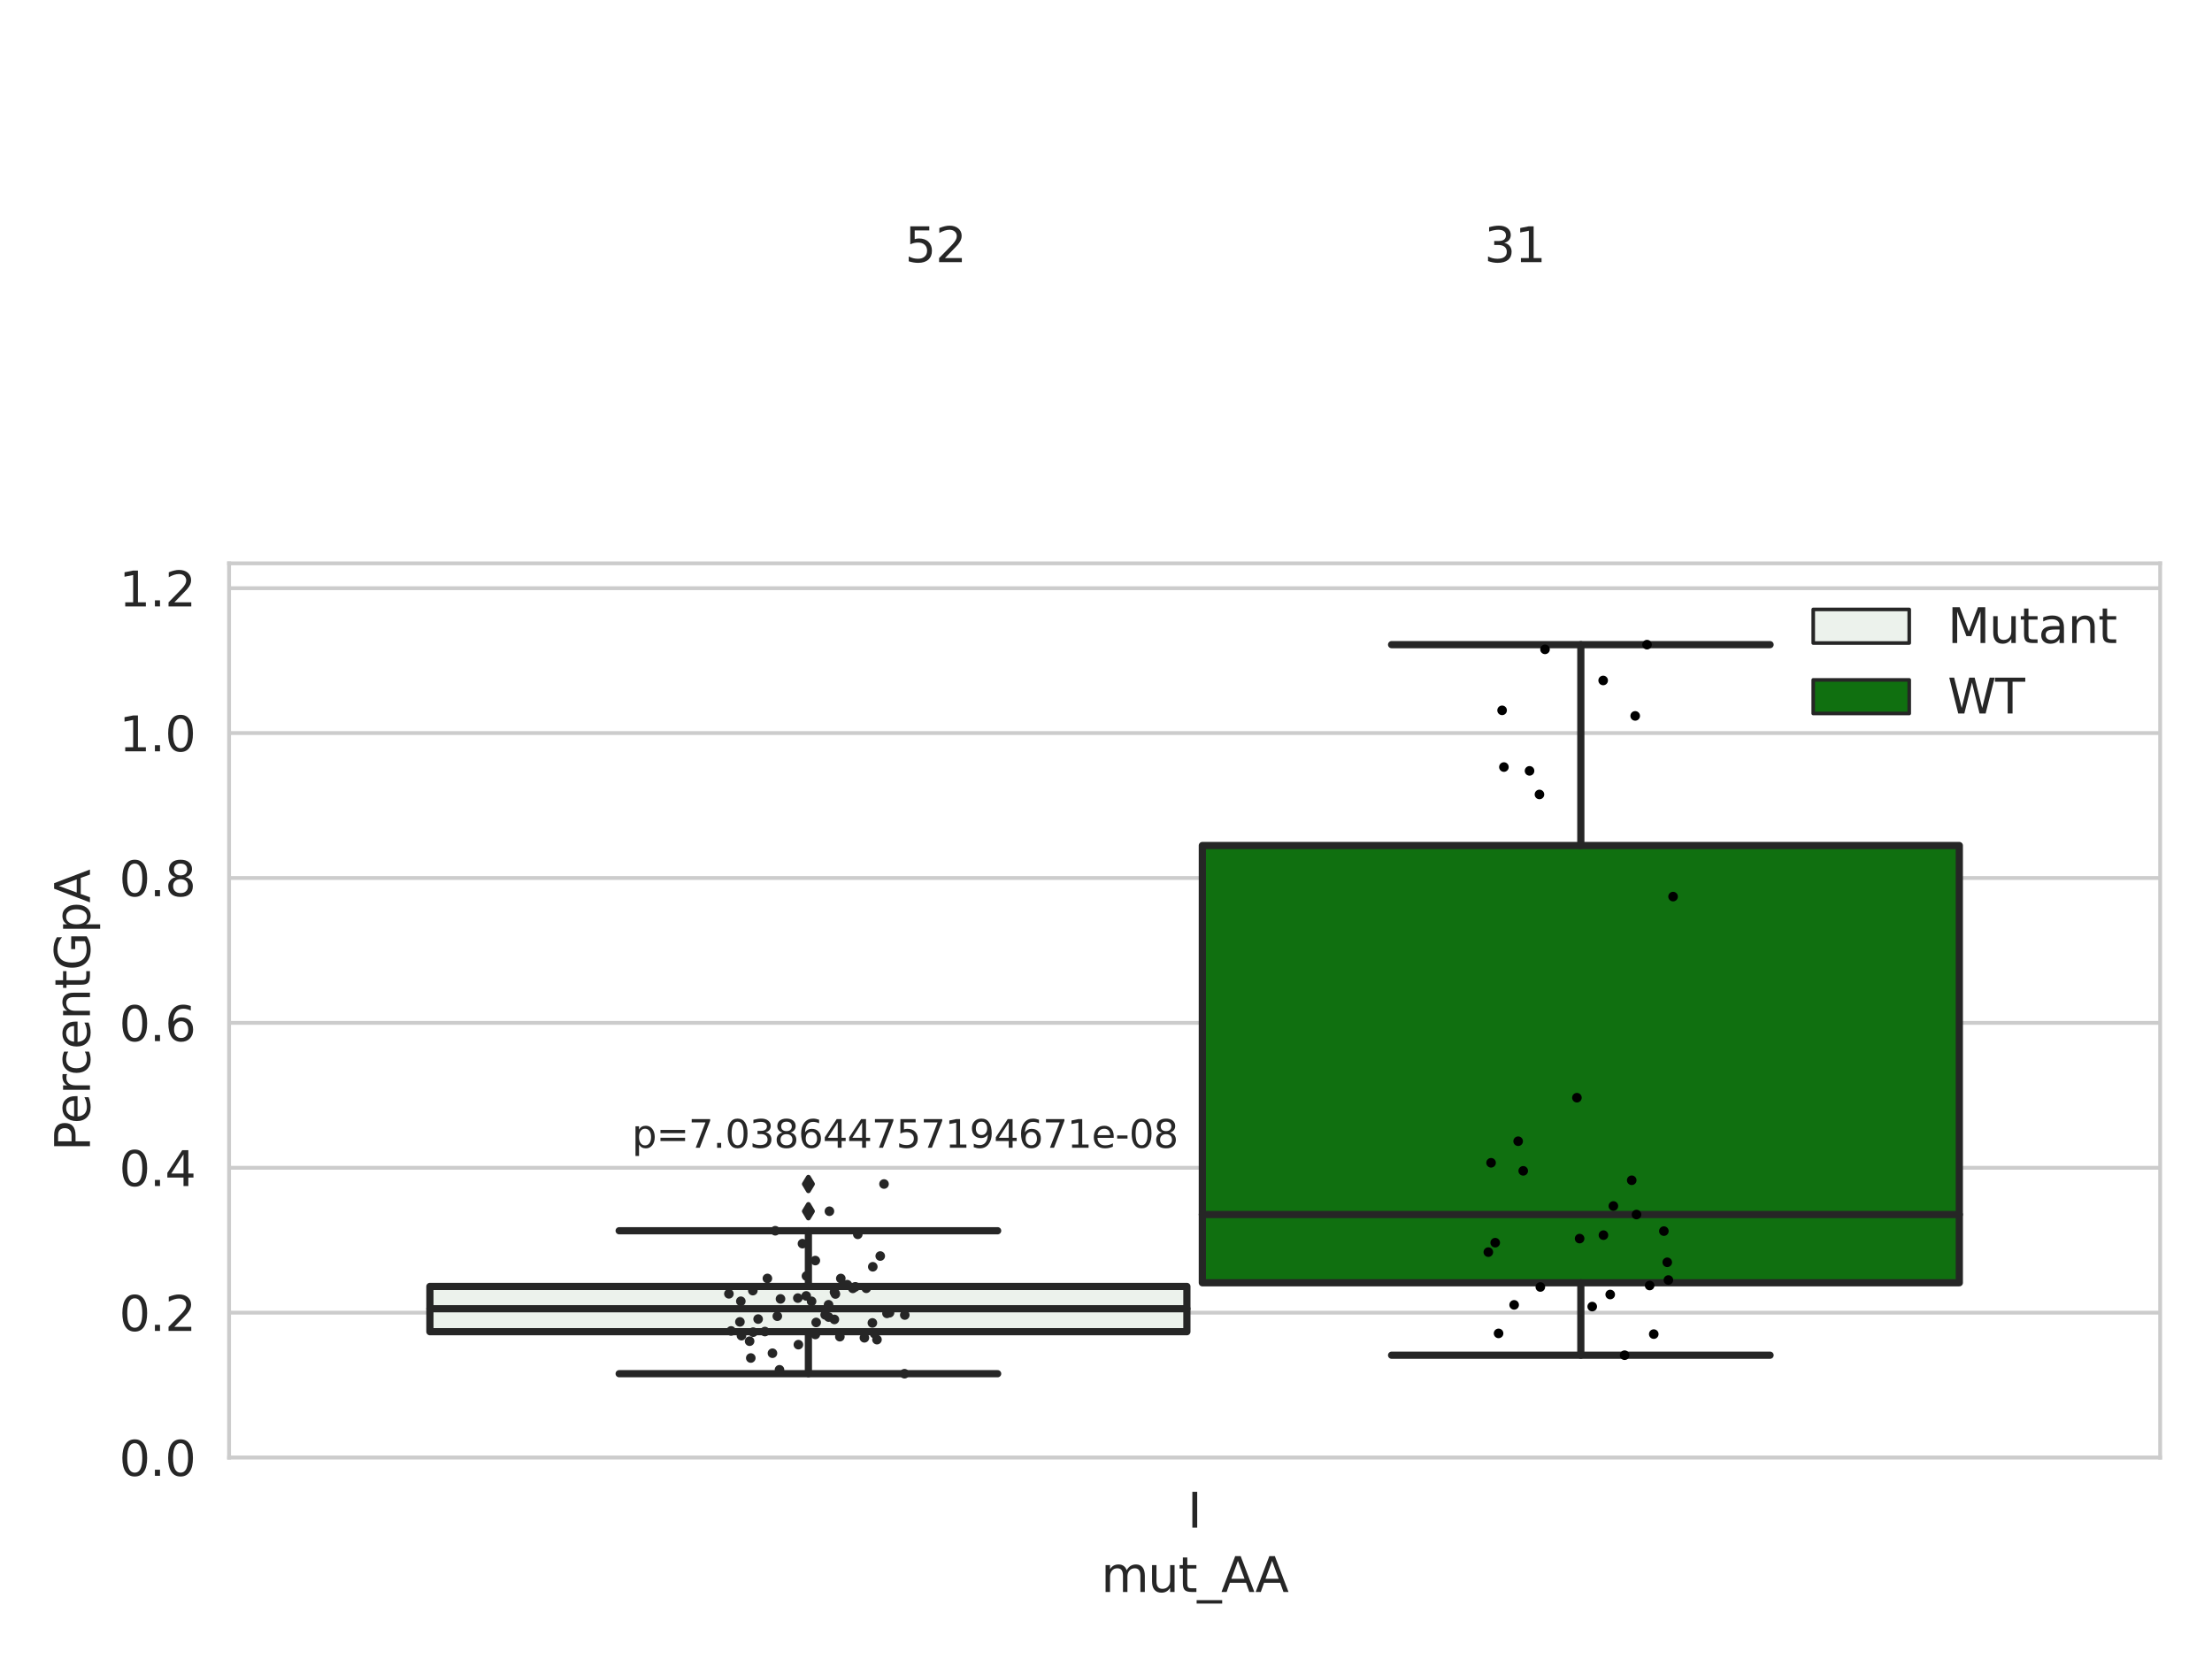 <?xml version="1.0" encoding="utf-8" standalone="no"?>
<!DOCTYPE svg PUBLIC "-//W3C//DTD SVG 1.1//EN"
  "http://www.w3.org/Graphics/SVG/1.1/DTD/svg11.dtd">
<svg xmlns:xlink="http://www.w3.org/1999/xlink" width="460.8pt" height="345.6pt" viewBox="0 0 460.8 345.6" xmlns="http://www.w3.org/2000/svg" version="1.1">
 <defs>
  <style type="text/css">*{stroke-linejoin: round; stroke-linecap: butt}</style>
 </defs>
 <g id="figure_1">
  <g id="patch_1">
   <path d="M 0 345.6 
L 460.8 345.6 
L 460.8 0 
L 0 0 
z
" style="fill: #ffffff"/>
  </g>
  <g id="axes_1">
   <g id="patch_2">
    <path d="M 47.72 303.64 
L 450 303.64 
L 450 117.356 
L 47.72 117.356 
z
" style="fill: #ffffff"/>
   </g>
   <g id="matplotlib.axis_1">
    <g id="xtick_1">
     <g id="text_1">
      <!-- I -->
      <g style="fill: #262626" transform="translate(247.385 318.238) scale(0.1 -0.1)">
       <defs>
        <path id="DejaVuSans-49" d="M 628 4666 
L 1259 4666 
L 1259 0 
L 628 0 
L 628 4666 
z
" transform="scale(0.016)"/>
       </defs>
       <use xlink:href="#DejaVuSans-49"/>
      </g>
     </g>
    </g>
    <g id="text_2">
     <!-- mut_AA -->
     <g style="fill: #262626" transform="translate(229.383 331.638) scale(0.1 -0.1)">
      <defs>
       <path id="DejaVuSans-6d" d="M 3328 2828 
Q 3544 3216 3844 3400 
Q 4144 3584 4550 3584 
Q 5097 3584 5394 3201 
Q 5691 2819 5691 2113 
L 5691 0 
L 5113 0 
L 5113 2094 
Q 5113 2597 4934 2840 
Q 4756 3084 4391 3084 
Q 3944 3084 3684 2787 
Q 3425 2491 3425 1978 
L 3425 0 
L 2847 0 
L 2847 2094 
Q 2847 2600 2669 2842 
Q 2491 3084 2119 3084 
Q 1678 3084 1418 2786 
Q 1159 2488 1159 1978 
L 1159 0 
L 581 0 
L 581 3500 
L 1159 3500 
L 1159 2956 
Q 1356 3278 1631 3431 
Q 1906 3584 2284 3584 
Q 2666 3584 2933 3390 
Q 3200 3197 3328 2828 
z
" transform="scale(0.016)"/>
       <path id="DejaVuSans-75" d="M 544 1381 
L 544 3500 
L 1119 3500 
L 1119 1403 
Q 1119 906 1312 657 
Q 1506 409 1894 409 
Q 2359 409 2629 706 
Q 2900 1003 2900 1516 
L 2900 3500 
L 3475 3500 
L 3475 0 
L 2900 0 
L 2900 538 
Q 2691 219 2414 64 
Q 2138 -91 1772 -91 
Q 1169 -91 856 284 
Q 544 659 544 1381 
z
M 1991 3584 
L 1991 3584 
z
" transform="scale(0.016)"/>
       <path id="DejaVuSans-74" d="M 1172 4494 
L 1172 3500 
L 2356 3500 
L 2356 3053 
L 1172 3053 
L 1172 1153 
Q 1172 725 1289 603 
Q 1406 481 1766 481 
L 2356 481 
L 2356 0 
L 1766 0 
Q 1100 0 847 248 
Q 594 497 594 1153 
L 594 3053 
L 172 3053 
L 172 3500 
L 594 3500 
L 594 4494 
L 1172 4494 
z
" transform="scale(0.016)"/>
       <path id="DejaVuSans-5f" d="M 3263 -1063 
L 3263 -1509 
L -63 -1509 
L -63 -1063 
L 3263 -1063 
z
" transform="scale(0.016)"/>
       <path id="DejaVuSans-41" d="M 2188 4044 
L 1331 1722 
L 3047 1722 
L 2188 4044 
z
M 1831 4666 
L 2547 4666 
L 4325 0 
L 3669 0 
L 3244 1197 
L 1141 1197 
L 716 0 
L 50 0 
L 1831 4666 
z
" transform="scale(0.016)"/>
      </defs>
      <use xlink:href="#DejaVuSans-6d"/>
      <use xlink:href="#DejaVuSans-75" x="97.412"/>
      <use xlink:href="#DejaVuSans-74" x="160.791"/>
      <use xlink:href="#DejaVuSans-5f" x="200"/>
      <use xlink:href="#DejaVuSans-41" x="250"/>
      <use xlink:href="#DejaVuSans-41" x="321.158"/>
     </g>
    </g>
   </g>
   <g id="matplotlib.axis_2">
    <g id="ytick_1">
     <g id="line2d_1">
      <path d="M 47.72 303.64 
L 450 303.64 
" clip-path="url(#pf82ff59803)" style="fill: none; stroke: #cccccc; stroke-width: 0.8; stroke-linecap: round"/>
     </g>
     <g id="text_3">
      <!-- 0.0 -->
      <g style="fill: #262626" transform="translate(24.817 307.439) scale(0.1 -0.1)">
       <defs>
        <path id="DejaVuSans-30" d="M 2034 4250 
Q 1547 4250 1301 3770 
Q 1056 3291 1056 2328 
Q 1056 1369 1301 889 
Q 1547 409 2034 409 
Q 2525 409 2770 889 
Q 3016 1369 3016 2328 
Q 3016 3291 2770 3770 
Q 2525 4250 2034 4250 
z
M 2034 4750 
Q 2819 4750 3233 4129 
Q 3647 3509 3647 2328 
Q 3647 1150 3233 529 
Q 2819 -91 2034 -91 
Q 1250 -91 836 529 
Q 422 1150 422 2328 
Q 422 3509 836 4129 
Q 1250 4750 2034 4750 
z
" transform="scale(0.016)"/>
        <path id="DejaVuSans-2e" d="M 684 794 
L 1344 794 
L 1344 0 
L 684 0 
L 684 794 
z
" transform="scale(0.016)"/>
       </defs>
       <use xlink:href="#DejaVuSans-30"/>
       <use xlink:href="#DejaVuSans-2e" x="63.623"/>
       <use xlink:href="#DejaVuSans-30" x="95.41"/>
      </g>
     </g>
    </g>
    <g id="ytick_2">
     <g id="line2d_2">
      <path d="M 47.72 273.455 
L 450 273.455 
" clip-path="url(#pf82ff59803)" style="fill: none; stroke: #cccccc; stroke-width: 0.8; stroke-linecap: round"/>
     </g>
     <g id="text_4">
      <!-- 0.2 -->
      <g style="fill: #262626" transform="translate(24.817 277.254) scale(0.1 -0.1)">
       <defs>
        <path id="DejaVuSans-32" d="M 1228 531 
L 3431 531 
L 3431 0 
L 469 0 
L 469 531 
Q 828 903 1448 1529 
Q 2069 2156 2228 2338 
Q 2531 2678 2651 2914 
Q 2772 3150 2772 3378 
Q 2772 3750 2511 3984 
Q 2250 4219 1831 4219 
Q 1534 4219 1204 4116 
Q 875 4013 500 3803 
L 500 4441 
Q 881 4594 1212 4672 
Q 1544 4750 1819 4750 
Q 2544 4750 2975 4387 
Q 3406 4025 3406 3419 
Q 3406 3131 3298 2873 
Q 3191 2616 2906 2266 
Q 2828 2175 2409 1742 
Q 1991 1309 1228 531 
z
" transform="scale(0.016)"/>
       </defs>
       <use xlink:href="#DejaVuSans-30"/>
       <use xlink:href="#DejaVuSans-2e" x="63.623"/>
       <use xlink:href="#DejaVuSans-32" x="95.41"/>
      </g>
     </g>
    </g>
    <g id="ytick_3">
     <g id="line2d_3">
      <path d="M 47.72 243.269 
L 450 243.269 
" clip-path="url(#pf82ff59803)" style="fill: none; stroke: #cccccc; stroke-width: 0.8; stroke-linecap: round"/>
     </g>
     <g id="text_5">
      <!-- 0.4 -->
      <g style="fill: #262626" transform="translate(24.817 247.069) scale(0.1 -0.1)">
       <defs>
        <path id="DejaVuSans-34" d="M 2419 4116 
L 825 1625 
L 2419 1625 
L 2419 4116 
z
M 2253 4666 
L 3047 4666 
L 3047 1625 
L 3713 1625 
L 3713 1100 
L 3047 1100 
L 3047 0 
L 2419 0 
L 2419 1100 
L 313 1100 
L 313 1709 
L 2253 4666 
z
" transform="scale(0.016)"/>
       </defs>
       <use xlink:href="#DejaVuSans-30"/>
       <use xlink:href="#DejaVuSans-2e" x="63.623"/>
       <use xlink:href="#DejaVuSans-34" x="95.41"/>
      </g>
     </g>
    </g>
    <g id="ytick_4">
     <g id="line2d_4">
      <path d="M 47.72 213.084 
L 450 213.084 
" clip-path="url(#pf82ff59803)" style="fill: none; stroke: #cccccc; stroke-width: 0.8; stroke-linecap: round"/>
     </g>
     <g id="text_6">
      <!-- 0.6 -->
      <g style="fill: #262626" transform="translate(24.817 216.883) scale(0.1 -0.1)">
       <defs>
        <path id="DejaVuSans-36" d="M 2113 2584 
Q 1688 2584 1439 2293 
Q 1191 2003 1191 1497 
Q 1191 994 1439 701 
Q 1688 409 2113 409 
Q 2538 409 2786 701 
Q 3034 994 3034 1497 
Q 3034 2003 2786 2293 
Q 2538 2584 2113 2584 
z
M 3366 4563 
L 3366 3988 
Q 3128 4100 2886 4159 
Q 2644 4219 2406 4219 
Q 1781 4219 1451 3797 
Q 1122 3375 1075 2522 
Q 1259 2794 1537 2939 
Q 1816 3084 2150 3084 
Q 2853 3084 3261 2657 
Q 3669 2231 3669 1497 
Q 3669 778 3244 343 
Q 2819 -91 2113 -91 
Q 1303 -91 875 529 
Q 447 1150 447 2328 
Q 447 3434 972 4092 
Q 1497 4750 2381 4750 
Q 2619 4750 2861 4703 
Q 3103 4656 3366 4563 
z
" transform="scale(0.016)"/>
       </defs>
       <use xlink:href="#DejaVuSans-30"/>
       <use xlink:href="#DejaVuSans-2e" x="63.623"/>
       <use xlink:href="#DejaVuSans-36" x="95.41"/>
      </g>
     </g>
    </g>
    <g id="ytick_5">
     <g id="line2d_5">
      <path d="M 47.72 182.899 
L 450 182.899 
" clip-path="url(#pf82ff59803)" style="fill: none; stroke: #cccccc; stroke-width: 0.8; stroke-linecap: round"/>
     </g>
     <g id="text_7">
      <!-- 0.8 -->
      <g style="fill: #262626" transform="translate(24.817 186.698) scale(0.1 -0.1)">
       <defs>
        <path id="DejaVuSans-38" d="M 2034 2216 
Q 1584 2216 1326 1975 
Q 1069 1734 1069 1313 
Q 1069 891 1326 650 
Q 1584 409 2034 409 
Q 2484 409 2743 651 
Q 3003 894 3003 1313 
Q 3003 1734 2745 1975 
Q 2488 2216 2034 2216 
z
M 1403 2484 
Q 997 2584 770 2862 
Q 544 3141 544 3541 
Q 544 4100 942 4425 
Q 1341 4750 2034 4750 
Q 2731 4750 3128 4425 
Q 3525 4100 3525 3541 
Q 3525 3141 3298 2862 
Q 3072 2584 2669 2484 
Q 3125 2378 3379 2068 
Q 3634 1759 3634 1313 
Q 3634 634 3220 271 
Q 2806 -91 2034 -91 
Q 1263 -91 848 271 
Q 434 634 434 1313 
Q 434 1759 690 2068 
Q 947 2378 1403 2484 
z
M 1172 3481 
Q 1172 3119 1398 2916 
Q 1625 2713 2034 2713 
Q 2441 2713 2670 2916 
Q 2900 3119 2900 3481 
Q 2900 3844 2670 4047 
Q 2441 4250 2034 4250 
Q 1625 4250 1398 4047 
Q 1172 3844 1172 3481 
z
" transform="scale(0.016)"/>
       </defs>
       <use xlink:href="#DejaVuSans-30"/>
       <use xlink:href="#DejaVuSans-2e" x="63.623"/>
       <use xlink:href="#DejaVuSans-38" x="95.41"/>
      </g>
     </g>
    </g>
    <g id="ytick_6">
     <g id="line2d_6">
      <path d="M 47.72 152.713 
L 450 152.713 
" clip-path="url(#pf82ff59803)" style="fill: none; stroke: #cccccc; stroke-width: 0.8; stroke-linecap: round"/>
     </g>
     <g id="text_8">
      <!-- 1.0 -->
      <g style="fill: #262626" transform="translate(24.817 156.513) scale(0.1 -0.1)">
       <defs>
        <path id="DejaVuSans-31" d="M 794 531 
L 1825 531 
L 1825 4091 
L 703 3866 
L 703 4441 
L 1819 4666 
L 2450 4666 
L 2450 531 
L 3481 531 
L 3481 0 
L 794 0 
L 794 531 
z
" transform="scale(0.016)"/>
       </defs>
       <use xlink:href="#DejaVuSans-31"/>
       <use xlink:href="#DejaVuSans-2e" x="63.623"/>
       <use xlink:href="#DejaVuSans-30" x="95.41"/>
      </g>
     </g>
    </g>
    <g id="ytick_7">
     <g id="line2d_7">
      <path d="M 47.72 122.528 
L 450 122.528 
" clip-path="url(#pf82ff59803)" style="fill: none; stroke: #cccccc; stroke-width: 0.8; stroke-linecap: round"/>
     </g>
     <g id="text_9">
      <!-- 1.2 -->
      <g style="fill: #262626" transform="translate(24.817 126.327) scale(0.1 -0.1)">
       <use xlink:href="#DejaVuSans-31"/>
       <use xlink:href="#DejaVuSans-2e" x="63.623"/>
       <use xlink:href="#DejaVuSans-32" x="95.41"/>
      </g>
     </g>
    </g>
    <g id="text_10">
     <!-- PercentGpA -->
     <g style="fill: #262626" transform="translate(18.737 239.775) rotate(-90) scale(0.1 -0.1)">
      <defs>
       <path id="DejaVuSans-50" d="M 1259 4147 
L 1259 2394 
L 2053 2394 
Q 2494 2394 2734 2622 
Q 2975 2850 2975 3272 
Q 2975 3691 2734 3919 
Q 2494 4147 2053 4147 
L 1259 4147 
z
M 628 4666 
L 2053 4666 
Q 2838 4666 3239 4311 
Q 3641 3956 3641 3272 
Q 3641 2581 3239 2228 
Q 2838 1875 2053 1875 
L 1259 1875 
L 1259 0 
L 628 0 
L 628 4666 
z
" transform="scale(0.016)"/>
       <path id="DejaVuSans-65" d="M 3597 1894 
L 3597 1613 
L 953 1613 
Q 991 1019 1311 708 
Q 1631 397 2203 397 
Q 2534 397 2845 478 
Q 3156 559 3463 722 
L 3463 178 
Q 3153 47 2828 -22 
Q 2503 -91 2169 -91 
Q 1331 -91 842 396 
Q 353 884 353 1716 
Q 353 2575 817 3079 
Q 1281 3584 2069 3584 
Q 2775 3584 3186 3129 
Q 3597 2675 3597 1894 
z
M 3022 2063 
Q 3016 2534 2758 2815 
Q 2500 3097 2075 3097 
Q 1594 3097 1305 2825 
Q 1016 2553 972 2059 
L 3022 2063 
z
" transform="scale(0.016)"/>
       <path id="DejaVuSans-72" d="M 2631 2963 
Q 2534 3019 2420 3045 
Q 2306 3072 2169 3072 
Q 1681 3072 1420 2755 
Q 1159 2438 1159 1844 
L 1159 0 
L 581 0 
L 581 3500 
L 1159 3500 
L 1159 2956 
Q 1341 3275 1631 3429 
Q 1922 3584 2338 3584 
Q 2397 3584 2469 3576 
Q 2541 3569 2628 3553 
L 2631 2963 
z
" transform="scale(0.016)"/>
       <path id="DejaVuSans-63" d="M 3122 3366 
L 3122 2828 
Q 2878 2963 2633 3030 
Q 2388 3097 2138 3097 
Q 1578 3097 1268 2742 
Q 959 2388 959 1747 
Q 959 1106 1268 751 
Q 1578 397 2138 397 
Q 2388 397 2633 464 
Q 2878 531 3122 666 
L 3122 134 
Q 2881 22 2623 -34 
Q 2366 -91 2075 -91 
Q 1284 -91 818 406 
Q 353 903 353 1747 
Q 353 2603 823 3093 
Q 1294 3584 2113 3584 
Q 2378 3584 2631 3529 
Q 2884 3475 3122 3366 
z
" transform="scale(0.016)"/>
       <path id="DejaVuSans-6e" d="M 3513 2113 
L 3513 0 
L 2938 0 
L 2938 2094 
Q 2938 2591 2744 2837 
Q 2550 3084 2163 3084 
Q 1697 3084 1428 2787 
Q 1159 2491 1159 1978 
L 1159 0 
L 581 0 
L 581 3500 
L 1159 3500 
L 1159 2956 
Q 1366 3272 1645 3428 
Q 1925 3584 2291 3584 
Q 2894 3584 3203 3211 
Q 3513 2838 3513 2113 
z
" transform="scale(0.016)"/>
       <path id="DejaVuSans-47" d="M 3809 666 
L 3809 1919 
L 2778 1919 
L 2778 2438 
L 4434 2438 
L 4434 434 
Q 4069 175 3628 42 
Q 3188 -91 2688 -91 
Q 1594 -91 976 548 
Q 359 1188 359 2328 
Q 359 3472 976 4111 
Q 1594 4750 2688 4750 
Q 3144 4750 3555 4637 
Q 3966 4525 4313 4306 
L 4313 3634 
Q 3963 3931 3569 4081 
Q 3175 4231 2741 4231 
Q 1884 4231 1454 3753 
Q 1025 3275 1025 2328 
Q 1025 1384 1454 906 
Q 1884 428 2741 428 
Q 3075 428 3337 486 
Q 3600 544 3809 666 
z
" transform="scale(0.016)"/>
       <path id="DejaVuSans-70" d="M 1159 525 
L 1159 -1331 
L 581 -1331 
L 581 3500 
L 1159 3500 
L 1159 2969 
Q 1341 3281 1617 3432 
Q 1894 3584 2278 3584 
Q 2916 3584 3314 3078 
Q 3713 2572 3713 1747 
Q 3713 922 3314 415 
Q 2916 -91 2278 -91 
Q 1894 -91 1617 61 
Q 1341 213 1159 525 
z
M 3116 1747 
Q 3116 2381 2855 2742 
Q 2594 3103 2138 3103 
Q 1681 3103 1420 2742 
Q 1159 2381 1159 1747 
Q 1159 1113 1420 752 
Q 1681 391 2138 391 
Q 2594 391 2855 752 
Q 3116 1113 3116 1747 
z
" transform="scale(0.016)"/>
      </defs>
      <use xlink:href="#DejaVuSans-50"/>
      <use xlink:href="#DejaVuSans-65" x="56.678"/>
      <use xlink:href="#DejaVuSans-72" x="118.201"/>
      <use xlink:href="#DejaVuSans-63" x="157.064"/>
      <use xlink:href="#DejaVuSans-65" x="212.045"/>
      <use xlink:href="#DejaVuSans-6e" x="273.568"/>
      <use xlink:href="#DejaVuSans-74" x="336.947"/>
      <use xlink:href="#DejaVuSans-47" x="376.156"/>
      <use xlink:href="#DejaVuSans-70" x="453.646"/>
      <use xlink:href="#DejaVuSans-41" x="517.123"/>
     </g>
    </g>
   </g>
   <g id="patch_3">
    <path d="M 89.557 277.417 
L 247.251 277.417 
L 247.251 267.985 
L 89.557 267.985 
L 89.557 277.417 
z
" clip-path="url(#pf82ff59803)" style="fill: #ecf2ec; stroke: #262626; stroke-width: 1.5; stroke-linejoin: miter"/>
   </g>
   <g id="patch_4">
    <path d="M 250.469 267.224 
L 408.163 267.224 
L 408.163 176.138 
L 250.469 176.138 
L 250.469 267.224 
z
" clip-path="url(#pf82ff59803)" style="fill: #107010; stroke: #262626; stroke-width: 1.5; stroke-linejoin: miter"/>
   </g>
   <g id="patch_5">
    <path d="M 248.86 303.64 
L 248.86 303.64 
L 248.86 303.64 
L 248.86 303.64 
z
" clip-path="url(#pf82ff59803)" style="fill: #ecf2ec; stroke: #262626; stroke-width: 0.75; stroke-linejoin: miter"/>
   </g>
   <g id="patch_6">
    <path d="M 248.86 303.64 
L 248.86 303.64 
L 248.86 303.64 
L 248.86 303.64 
z
" clip-path="url(#pf82ff59803)" style="fill: #107010; stroke: #262626; stroke-width: 0.75; stroke-linejoin: miter"/>
   </g>
   <g id="PathCollection_1"/>
   <g id="PathCollection_2"/>
   <g id="line2d_8">
    <path d="M 168.404 277.417 
L 168.404 286.168 
" clip-path="url(#pf82ff59803)" style="fill: none; stroke: #262626; stroke-width: 1.5; stroke-linecap: round"/>
   </g>
   <g id="line2d_9">
    <path d="M 168.404 267.985 
L 168.404 256.388 
" clip-path="url(#pf82ff59803)" style="fill: none; stroke: #262626; stroke-width: 1.5; stroke-linecap: round"/>
   </g>
   <g id="line2d_10">
    <path d="M 128.981 286.168 
L 207.827 286.168 
" clip-path="url(#pf82ff59803)" style="fill: none; stroke: #262626; stroke-width: 1.5; stroke-linecap: round"/>
   </g>
   <g id="line2d_11">
    <path d="M 128.981 256.388 
L 207.827 256.388 
" clip-path="url(#pf82ff59803)" style="fill: none; stroke: #262626; stroke-width: 1.5; stroke-linecap: round"/>
   </g>
   <g id="line2d_12">
    <defs>
     <path id="maf2010bdfd" d="M -0 1.414 
L 0.849 0 
L 0 -1.414 
L -0.849 -0 
z
" style="stroke: #262626; stroke-linejoin: miter"/>
    </defs>
    <g clip-path="url(#pf82ff59803)">
     <use xlink:href="#maf2010bdfd" x="168.404" y="246.65" style="fill: #262626; stroke: #262626; stroke-linejoin: miter"/>
     <use xlink:href="#maf2010bdfd" x="168.404" y="252.322" style="fill: #262626; stroke: #262626; stroke-linejoin: miter"/>
    </g>
   </g>
   <g id="line2d_13">
    <path d="M 329.316 267.224 
L 329.316 282.315 
" clip-path="url(#pf82ff59803)" style="fill: none; stroke: #262626; stroke-width: 1.5; stroke-linecap: round"/>
   </g>
   <g id="line2d_14">
    <path d="M 329.316 176.138 
L 329.316 134.291 
" clip-path="url(#pf82ff59803)" style="fill: none; stroke: #262626; stroke-width: 1.5; stroke-linecap: round"/>
   </g>
   <g id="line2d_15">
    <path d="M 289.893 282.315 
L 368.739 282.315 
" clip-path="url(#pf82ff59803)" style="fill: none; stroke: #262626; stroke-width: 1.5; stroke-linecap: round"/>
   </g>
   <g id="line2d_16">
    <path d="M 289.893 134.291 
L 368.739 134.291 
" clip-path="url(#pf82ff59803)" style="fill: none; stroke: #262626; stroke-width: 1.5; stroke-linecap: round"/>
   </g>
   <g id="line2d_17"/>
   <g id="line2d_18">
    <path d="M 89.557 272.633 
L 247.251 272.633 
" clip-path="url(#pf82ff59803)" style="fill: none; stroke: #262626; stroke-width: 1.5; stroke-linecap: round"/>
   </g>
   <g id="line2d_19">
    <path d="M 250.469 253.011 
L 408.163 253.011 
" clip-path="url(#pf82ff59803)" style="fill: none; stroke: #262626; stroke-width: 1.5; stroke-linecap: round"/>
   </g>
   <g id="patch_7">
    <path d="M 47.72 303.64 
L 47.72 117.356 
" style="fill: none; stroke: #cccccc; stroke-width: 0.8; stroke-linejoin: miter; stroke-linecap: square"/>
   </g>
   <g id="patch_8">
    <path d="M 450 303.64 
L 450 117.356 
" style="fill: none; stroke: #cccccc; stroke-width: 0.8; stroke-linejoin: miter; stroke-linecap: square"/>
   </g>
   <g id="patch_9">
    <path d="M 47.72 303.64 
L 450 303.64 
" style="fill: none; stroke: #cccccc; stroke-width: 0.8; stroke-linejoin: miter; stroke-linecap: square"/>
   </g>
   <g id="patch_10">
    <path d="M 47.72 117.356 
L 450 117.356 
" style="fill: none; stroke: #cccccc; stroke-width: 0.8; stroke-linejoin: miter; stroke-linecap: square"/>
   </g>
   <g id="PathCollection_3">
    <defs>
     <path id="C0_0_a961b5c4e9" d="M 0 1 
C 0.265 1 0.52 0.895 0.707 0.707 
C 0.895 0.52 1 0.265 1 -0 
C 1 -0.265 0.895 -0.52 0.707 -0.707 
C 0.52 -0.895 0.265 -1 0 -1 
C -0.265 -1 -0.52 -0.895 -0.707 -0.707 
C -0.895 -0.52 -1 -0.265 -1 0 
C -1 0.265 -0.895 0.52 -0.707 0.707 
C -0.52 0.895 -0.265 1 0 1 
z
"/>
    </defs>
    <g clip-path="url(#pf82ff59803)">
     <use xlink:href="#C0_0_a961b5c4e9" x="180.072" y="278.688" style="fill: #262626"/>
    </g>
    <g clip-path="url(#pf82ff59803)">
     <use xlink:href="#C0_0_a961b5c4e9" x="152.304" y="277.259" style="fill: #262626"/>
    </g>
    <g clip-path="url(#pf82ff59803)">
     <use xlink:href="#C0_0_a961b5c4e9" x="173.838" y="269.172" style="fill: #262626"/>
    </g>
    <g clip-path="url(#pf82ff59803)">
     <use xlink:href="#C0_0_a961b5c4e9" x="181.819" y="263.892" style="fill: #262626"/>
    </g>
    <g clip-path="url(#pf82ff59803)">
     <use xlink:href="#C0_0_a961b5c4e9" x="182.691" y="279.069" style="fill: #262626"/>
    </g>
    <g clip-path="url(#pf82ff59803)">
     <use xlink:href="#C0_0_a961b5c4e9" x="160.917" y="281.901" style="fill: #262626"/>
    </g>
    <g clip-path="url(#pf82ff59803)">
     <use xlink:href="#C0_0_a961b5c4e9" x="178.179" y="268.072" style="fill: #262626"/>
    </g>
    <g clip-path="url(#pf82ff59803)">
     <use xlink:href="#C0_0_a961b5c4e9" x="170.023" y="275.487" style="fill: #262626"/>
    </g>
    <g clip-path="url(#pf82ff59803)">
     <use xlink:href="#C0_0_a961b5c4e9" x="183.37" y="261.654" style="fill: #262626"/>
    </g>
    <g clip-path="url(#pf82ff59803)">
     <use xlink:href="#C0_0_a961b5c4e9" x="172.604" y="271.803" style="fill: #262626"/>
    </g>
    <g clip-path="url(#pf82ff59803)">
     <use xlink:href="#C0_0_a961b5c4e9" x="169.856" y="277.993" style="fill: #262626"/>
    </g>
    <g clip-path="url(#pf82ff59803)">
     <use xlink:href="#C0_0_a961b5c4e9" x="172.622" y="274.369" style="fill: #262626"/>
    </g>
    <g clip-path="url(#pf82ff59803)">
     <use xlink:href="#C0_0_a961b5c4e9" x="159.863" y="266.323" style="fill: #262626"/>
    </g>
    <g clip-path="url(#pf82ff59803)">
     <use xlink:href="#C0_0_a961b5c4e9" x="169.067" y="271.084" style="fill: #262626"/>
    </g>
    <g clip-path="url(#pf82ff59803)">
     <use xlink:href="#C0_0_a961b5c4e9" x="168" y="265.823" style="fill: #262626"/>
    </g>
    <g clip-path="url(#pf82ff59803)">
     <use xlink:href="#C0_0_a961b5c4e9" x="181.734" y="275.587" style="fill: #262626"/>
    </g>
    <g clip-path="url(#pf82ff59803)">
     <use xlink:href="#C0_0_a961b5c4e9" x="184.773" y="273.599" style="fill: #262626"/>
    </g>
    <g clip-path="url(#pf82ff59803)">
     <use xlink:href="#C0_0_a961b5c4e9" x="161.929" y="274.188" style="fill: #262626"/>
    </g>
    <g clip-path="url(#pf82ff59803)">
     <use xlink:href="#C0_0_a961b5c4e9" x="154.463" y="278.244" style="fill: #262626"/>
    </g>
    <g clip-path="url(#pf82ff59803)">
     <use xlink:href="#C0_0_a961b5c4e9" x="161.502" y="256.388" style="fill: #262626"/>
    </g>
    <g clip-path="url(#pf82ff59803)">
     <use xlink:href="#C0_0_a961b5c4e9" x="169.847" y="262.6" style="fill: #262626"/>
    </g>
    <g clip-path="url(#pf82ff59803)">
     <use xlink:href="#C0_0_a961b5c4e9" x="185.307" y="273.464" style="fill: #262626"/>
    </g>
    <g clip-path="url(#pf82ff59803)">
     <use xlink:href="#C0_0_a961b5c4e9" x="166.321" y="280.118" style="fill: #262626"/>
    </g>
    <g clip-path="url(#pf82ff59803)">
     <use xlink:href="#C0_0_a961b5c4e9" x="167.172" y="259.075" style="fill: #262626"/>
    </g>
    <g clip-path="url(#pf82ff59803)">
     <use xlink:href="#C0_0_a961b5c4e9" x="178.694" y="257.132" style="fill: #262626"/>
    </g>
    <g clip-path="url(#pf82ff59803)">
     <use xlink:href="#C0_0_a961b5c4e9" x="156.403" y="282.899" style="fill: #262626"/>
    </g>
    <g clip-path="url(#pf82ff59803)">
     <use xlink:href="#C0_0_a961b5c4e9" x="176.502" y="267.625" style="fill: #262626"/>
    </g>
    <g clip-path="url(#pf82ff59803)">
     <use xlink:href="#C0_0_a961b5c4e9" x="154.328" y="271.075" style="fill: #262626"/>
    </g>
    <g clip-path="url(#pf82ff59803)">
     <use xlink:href="#C0_0_a961b5c4e9" x="174.958" y="278.457" style="fill: #262626"/>
    </g>
    <g clip-path="url(#pf82ff59803)">
     <use xlink:href="#C0_0_a961b5c4e9" x="157.932" y="274.784" style="fill: #262626"/>
    </g>
    <g clip-path="url(#pf82ff59803)">
     <use xlink:href="#C0_0_a961b5c4e9" x="188.425" y="286.168" style="fill: #262626"/>
    </g>
    <g clip-path="url(#pf82ff59803)">
     <use xlink:href="#C0_0_a961b5c4e9" x="156.894" y="277.511" style="fill: #262626"/>
    </g>
    <g clip-path="url(#pf82ff59803)">
     <use xlink:href="#C0_0_a961b5c4e9" x="151.845" y="269.523" style="fill: #262626"/>
    </g>
    <g clip-path="url(#pf82ff59803)">
     <use xlink:href="#C0_0_a961b5c4e9" x="177.657" y="268.391" style="fill: #262626"/>
    </g>
    <g clip-path="url(#pf82ff59803)">
     <use xlink:href="#C0_0_a961b5c4e9" x="162.383" y="285.353" style="fill: #262626"/>
    </g>
    <g clip-path="url(#pf82ff59803)">
     <use xlink:href="#C0_0_a961b5c4e9" x="166.202" y="270.416" style="fill: #262626"/>
    </g>
    <g clip-path="url(#pf82ff59803)">
     <use xlink:href="#C0_0_a961b5c4e9" x="156.157" y="279.393" style="fill: #262626"/>
    </g>
    <g clip-path="url(#pf82ff59803)">
     <use xlink:href="#C0_0_a961b5c4e9" x="156.831" y="268.859" style="fill: #262626"/>
    </g>
    <g clip-path="url(#pf82ff59803)">
     <use xlink:href="#C0_0_a961b5c4e9" x="159.347" y="277.386" style="fill: #262626"/>
    </g>
    <g clip-path="url(#pf82ff59803)">
     <use xlink:href="#C0_0_a961b5c4e9" x="173.819" y="274.861" style="fill: #262626"/>
    </g>
    <g clip-path="url(#pf82ff59803)">
     <use xlink:href="#C0_0_a961b5c4e9" x="184.157" y="246.65" style="fill: #262626"/>
    </g>
    <g clip-path="url(#pf82ff59803)">
     <use xlink:href="#C0_0_a961b5c4e9" x="162.594" y="270.585" style="fill: #262626"/>
    </g>
    <g clip-path="url(#pf82ff59803)">
     <use xlink:href="#C0_0_a961b5c4e9" x="180.461" y="268.373" style="fill: #262626"/>
    </g>
    <g clip-path="url(#pf82ff59803)">
     <use xlink:href="#C0_0_a961b5c4e9" x="175.693" y="267.724" style="fill: #262626"/>
    </g>
    <g clip-path="url(#pf82ff59803)">
     <use xlink:href="#C0_0_a961b5c4e9" x="167.948" y="269.963" style="fill: #262626"/>
    </g>
    <g clip-path="url(#pf82ff59803)">
     <use xlink:href="#C0_0_a961b5c4e9" x="172.785" y="252.322" style="fill: #262626"/>
    </g>
    <g clip-path="url(#pf82ff59803)">
     <use xlink:href="#C0_0_a961b5c4e9" x="171.897" y="273.903" style="fill: #262626"/>
    </g>
    <g clip-path="url(#pf82ff59803)">
     <use xlink:href="#C0_0_a961b5c4e9" x="175.155" y="266.329" style="fill: #262626"/>
    </g>
    <g clip-path="url(#pf82ff59803)">
     <use xlink:href="#C0_0_a961b5c4e9" x="154.139" y="275.373" style="fill: #262626"/>
    </g>
    <g clip-path="url(#pf82ff59803)">
     <use xlink:href="#C0_0_a961b5c4e9" x="182.201" y="277.833" style="fill: #262626"/>
    </g>
    <g clip-path="url(#pf82ff59803)">
     <use xlink:href="#C0_0_a961b5c4e9" x="188.485" y="273.942" style="fill: #262626"/>
    </g>
    <g clip-path="url(#pf82ff59803)">
     <use xlink:href="#C0_0_a961b5c4e9" x="174.03" y="269.564" style="fill: #262626"/>
    </g>
   </g>
   <g id="PathCollection_4">
    <defs>
     <path id="C1_0_08a59be380" d="M 0 1 
C 0.265 1 0.52 0.895 0.707 0.707 
C 0.895 0.52 1 0.265 1 -0 
C 1 -0.265 0.895 -0.52 0.707 -0.707 
C 0.52 -0.895 0.265 -1 0 -1 
C -0.265 -1 -0.52 -0.895 -0.707 -0.707 
C -0.895 -0.52 -1 -0.265 -1 0 
C -1 0.265 -0.895 0.52 -0.707 0.707 
C -0.52 0.895 -0.265 1 0 1 
z
"/>
    </defs>
    <g clip-path="url(#pf82ff59803)">
     <use xlink:href="#C1_0_08a59be380" x="343.106" y="134.291"/>
    </g>
    <g clip-path="url(#pf82ff59803)">
     <use xlink:href="#C1_0_08a59be380" x="348.531" y="186.777"/>
    </g>
    <g clip-path="url(#pf82ff59803)">
     <use xlink:href="#C1_0_08a59be380" x="316.26" y="237.737"/>
    </g>
    <g clip-path="url(#pf82ff59803)">
     <use xlink:href="#C1_0_08a59be380" x="315.425" y="271.827"/>
    </g>
    <g clip-path="url(#pf82ff59803)">
     <use xlink:href="#C1_0_08a59be380" x="328.501" y="228.67"/>
    </g>
    <g clip-path="url(#pf82ff59803)">
     <use xlink:href="#C1_0_08a59be380" x="312.181" y="277.771"/>
    </g>
    <g clip-path="url(#pf82ff59803)">
     <use xlink:href="#C1_0_08a59be380" x="317.315" y="243.907"/>
    </g>
    <g clip-path="url(#pf82ff59803)">
     <use xlink:href="#C1_0_08a59be380" x="338.437" y="282.315"/>
    </g>
    <g clip-path="url(#pf82ff59803)">
     <use xlink:href="#C1_0_08a59be380" x="310.047" y="260.841"/>
    </g>
    <g clip-path="url(#pf82ff59803)">
     <use xlink:href="#C1_0_08a59be380" x="344.508" y="277.919"/>
    </g>
    <g clip-path="url(#pf82ff59803)">
     <use xlink:href="#C1_0_08a59be380" x="320.881" y="268.102"/>
    </g>
    <g clip-path="url(#pf82ff59803)">
     <use xlink:href="#C1_0_08a59be380" x="311.482" y="258.874"/>
    </g>
    <g clip-path="url(#pf82ff59803)">
     <use xlink:href="#C1_0_08a59be380" x="339.917" y="245.872"/>
    </g>
    <g clip-path="url(#pf82ff59803)">
     <use xlink:href="#C1_0_08a59be380" x="331.688" y="272.187"/>
    </g>
    <g clip-path="url(#pf82ff59803)">
     <use xlink:href="#C1_0_08a59be380" x="313.293" y="159.791"/>
    </g>
    <g clip-path="url(#pf82ff59803)">
     <use xlink:href="#C1_0_08a59be380" x="321.856" y="135.273"/>
    </g>
    <g clip-path="url(#pf82ff59803)">
     <use xlink:href="#C1_0_08a59be380" x="312.915" y="147.979"/>
    </g>
    <g clip-path="url(#pf82ff59803)">
     <use xlink:href="#C1_0_08a59be380" x="318.631" y="160.585"/>
    </g>
    <g clip-path="url(#pf82ff59803)">
     <use xlink:href="#C1_0_08a59be380" x="320.697" y="165.499"/>
    </g>
    <g clip-path="url(#pf82ff59803)">
     <use xlink:href="#C1_0_08a59be380" x="346.615" y="256.462"/>
    </g>
    <g clip-path="url(#pf82ff59803)">
     <use xlink:href="#C1_0_08a59be380" x="347.557" y="266.653"/>
    </g>
    <g clip-path="url(#pf82ff59803)">
     <use xlink:href="#C1_0_08a59be380" x="333.969" y="141.752"/>
    </g>
    <g clip-path="url(#pf82ff59803)">
     <use xlink:href="#C1_0_08a59be380" x="340.912" y="253.011"/>
    </g>
    <g clip-path="url(#pf82ff59803)">
     <use xlink:href="#C1_0_08a59be380" x="347.319" y="262.959"/>
    </g>
    <g clip-path="url(#pf82ff59803)">
     <use xlink:href="#C1_0_08a59be380" x="340.64" y="149.135"/>
    </g>
    <g clip-path="url(#pf82ff59803)">
     <use xlink:href="#C1_0_08a59be380" x="329.062" y="258.021"/>
    </g>
    <g clip-path="url(#pf82ff59803)">
     <use xlink:href="#C1_0_08a59be380" x="343.65" y="267.794"/>
    </g>
    <g clip-path="url(#pf82ff59803)">
     <use xlink:href="#C1_0_08a59be380" x="335.437" y="269.669"/>
    </g>
    <g clip-path="url(#pf82ff59803)">
     <use xlink:href="#C1_0_08a59be380" x="336.097" y="251.23"/>
    </g>
    <g clip-path="url(#pf82ff59803)">
     <use xlink:href="#C1_0_08a59be380" x="310.618" y="242.23"/>
    </g>
    <g clip-path="url(#pf82ff59803)">
     <use xlink:href="#C1_0_08a59be380" x="334.028" y="257.303"/>
    </g>
   </g>
   <g id="text_11">
    <!-- 52 -->
    <g style="fill: #262626" transform="translate(188.518 54.611) scale(0.1 -0.1)">
     <defs>
      <path id="DejaVuSans-35" d="M 691 4666 
L 3169 4666 
L 3169 4134 
L 1269 4134 
L 1269 2991 
Q 1406 3038 1543 3061 
Q 1681 3084 1819 3084 
Q 2600 3084 3056 2656 
Q 3513 2228 3513 1497 
Q 3513 744 3044 326 
Q 2575 -91 1722 -91 
Q 1428 -91 1123 -41 
Q 819 9 494 109 
L 494 744 
Q 775 591 1075 516 
Q 1375 441 1709 441 
Q 2250 441 2565 725 
Q 2881 1009 2881 1497 
Q 2881 1984 2565 2268 
Q 2250 2553 1709 2553 
Q 1456 2553 1204 2497 
Q 953 2441 691 2322 
L 691 4666 
z
" transform="scale(0.016)"/>
     </defs>
     <use xlink:href="#DejaVuSans-35"/>
     <use xlink:href="#DejaVuSans-32" x="63.623"/>
    </g>
   </g>
   <g id="text_12">
    <!-- p=7.038644757194671e-08 -->
    <g style="fill: #262626" transform="translate(131.641 239.104) scale(0.08 -0.08)">
     <defs>
      <path id="DejaVuSans-3d" d="M 678 2906 
L 4684 2906 
L 4684 2381 
L 678 2381 
L 678 2906 
z
M 678 1631 
L 4684 1631 
L 4684 1100 
L 678 1100 
L 678 1631 
z
" transform="scale(0.016)"/>
      <path id="DejaVuSans-37" d="M 525 4666 
L 3525 4666 
L 3525 4397 
L 1831 0 
L 1172 0 
L 2766 4134 
L 525 4134 
L 525 4666 
z
" transform="scale(0.016)"/>
      <path id="DejaVuSans-33" d="M 2597 2516 
Q 3050 2419 3304 2112 
Q 3559 1806 3559 1356 
Q 3559 666 3084 287 
Q 2609 -91 1734 -91 
Q 1441 -91 1130 -33 
Q 819 25 488 141 
L 488 750 
Q 750 597 1062 519 
Q 1375 441 1716 441 
Q 2309 441 2620 675 
Q 2931 909 2931 1356 
Q 2931 1769 2642 2001 
Q 2353 2234 1838 2234 
L 1294 2234 
L 1294 2753 
L 1863 2753 
Q 2328 2753 2575 2939 
Q 2822 3125 2822 3475 
Q 2822 3834 2567 4026 
Q 2313 4219 1838 4219 
Q 1578 4219 1281 4162 
Q 984 4106 628 3988 
L 628 4550 
Q 988 4650 1302 4700 
Q 1616 4750 1894 4750 
Q 2613 4750 3031 4423 
Q 3450 4097 3450 3541 
Q 3450 3153 3228 2886 
Q 3006 2619 2597 2516 
z
" transform="scale(0.016)"/>
      <path id="DejaVuSans-39" d="M 703 97 
L 703 672 
Q 941 559 1184 500 
Q 1428 441 1663 441 
Q 2288 441 2617 861 
Q 2947 1281 2994 2138 
Q 2813 1869 2534 1725 
Q 2256 1581 1919 1581 
Q 1219 1581 811 2004 
Q 403 2428 403 3163 
Q 403 3881 828 4315 
Q 1253 4750 1959 4750 
Q 2769 4750 3195 4129 
Q 3622 3509 3622 2328 
Q 3622 1225 3098 567 
Q 2575 -91 1691 -91 
Q 1453 -91 1209 -44 
Q 966 3 703 97 
z
M 1959 2075 
Q 2384 2075 2632 2365 
Q 2881 2656 2881 3163 
Q 2881 3666 2632 3958 
Q 2384 4250 1959 4250 
Q 1534 4250 1286 3958 
Q 1038 3666 1038 3163 
Q 1038 2656 1286 2365 
Q 1534 2075 1959 2075 
z
" transform="scale(0.016)"/>
      <path id="DejaVuSans-2d" d="M 313 2009 
L 1997 2009 
L 1997 1497 
L 313 1497 
L 313 2009 
z
" transform="scale(0.016)"/>
     </defs>
     <use xlink:href="#DejaVuSans-70"/>
     <use xlink:href="#DejaVuSans-3d" x="63.477"/>
     <use xlink:href="#DejaVuSans-37" x="147.266"/>
     <use xlink:href="#DejaVuSans-2e" x="210.889"/>
     <use xlink:href="#DejaVuSans-30" x="242.676"/>
     <use xlink:href="#DejaVuSans-33" x="306.299"/>
     <use xlink:href="#DejaVuSans-38" x="369.922"/>
     <use xlink:href="#DejaVuSans-36" x="433.545"/>
     <use xlink:href="#DejaVuSans-34" x="497.168"/>
     <use xlink:href="#DejaVuSans-34" x="560.791"/>
     <use xlink:href="#DejaVuSans-37" x="624.414"/>
     <use xlink:href="#DejaVuSans-35" x="688.037"/>
     <use xlink:href="#DejaVuSans-37" x="751.66"/>
     <use xlink:href="#DejaVuSans-31" x="815.283"/>
     <use xlink:href="#DejaVuSans-39" x="878.906"/>
     <use xlink:href="#DejaVuSans-34" x="942.529"/>
     <use xlink:href="#DejaVuSans-36" x="1006.152"/>
     <use xlink:href="#DejaVuSans-37" x="1069.775"/>
     <use xlink:href="#DejaVuSans-31" x="1133.398"/>
     <use xlink:href="#DejaVuSans-65" x="1197.021"/>
     <use xlink:href="#DejaVuSans-2d" x="1258.545"/>
     <use xlink:href="#DejaVuSans-30" x="1294.629"/>
     <use xlink:href="#DejaVuSans-38" x="1358.252"/>
    </g>
   </g>
   <g id="text_13">
    <!-- 31 -->
    <g style="fill: #262626" transform="translate(309.202 54.611) scale(0.1 -0.1)">
     <use xlink:href="#DejaVuSans-33"/>
     <use xlink:href="#DejaVuSans-31" x="63.623"/>
    </g>
   </g>
   <g id="legend_1">
    <g id="patch_11">
     <path d="M 377.728 133.955 
L 397.728 133.955 
L 397.728 126.955 
L 377.728 126.955 
z
" style="fill: #ecf2ec; stroke: #262626; stroke-width: 0.75; stroke-linejoin: miter"/>
    </g>
    <g id="text_14">
     <!-- Mutant -->
     <g style="fill: #262626" transform="translate(405.728 133.955) scale(0.1 -0.1)">
      <defs>
       <path id="DejaVuSans-4d" d="M 628 4666 
L 1569 4666 
L 2759 1491 
L 3956 4666 
L 4897 4666 
L 4897 0 
L 4281 0 
L 4281 4097 
L 3078 897 
L 2444 897 
L 1241 4097 
L 1241 0 
L 628 0 
L 628 4666 
z
" transform="scale(0.016)"/>
       <path id="DejaVuSans-61" d="M 2194 1759 
Q 1497 1759 1228 1600 
Q 959 1441 959 1056 
Q 959 750 1161 570 
Q 1363 391 1709 391 
Q 2188 391 2477 730 
Q 2766 1069 2766 1631 
L 2766 1759 
L 2194 1759 
z
M 3341 1997 
L 3341 0 
L 2766 0 
L 2766 531 
Q 2569 213 2275 61 
Q 1981 -91 1556 -91 
Q 1019 -91 701 211 
Q 384 513 384 1019 
Q 384 1609 779 1909 
Q 1175 2209 1959 2209 
L 2766 2209 
L 2766 2266 
Q 2766 2663 2505 2880 
Q 2244 3097 1772 3097 
Q 1472 3097 1187 3025 
Q 903 2953 641 2809 
L 641 3341 
Q 956 3463 1253 3523 
Q 1550 3584 1831 3584 
Q 2591 3584 2966 3190 
Q 3341 2797 3341 1997 
z
" transform="scale(0.016)"/>
      </defs>
      <use xlink:href="#DejaVuSans-4d"/>
      <use xlink:href="#DejaVuSans-75" x="86.279"/>
      <use xlink:href="#DejaVuSans-74" x="149.658"/>
      <use xlink:href="#DejaVuSans-61" x="188.867"/>
      <use xlink:href="#DejaVuSans-6e" x="250.146"/>
      <use xlink:href="#DejaVuSans-74" x="313.525"/>
     </g>
    </g>
    <g id="patch_12">
     <path d="M 377.728 148.633 
L 397.728 148.633 
L 397.728 141.633 
L 377.728 141.633 
z
" style="fill: #107010; stroke: #262626; stroke-width: 0.75; stroke-linejoin: miter"/>
    </g>
    <g id="text_15">
     <!-- WT -->
     <g style="fill: #262626" transform="translate(405.728 148.633) scale(0.1 -0.1)">
      <defs>
       <path id="DejaVuSans-57" d="M 213 4666 
L 850 4666 
L 1831 722 
L 2809 4666 
L 3519 4666 
L 4500 722 
L 5478 4666 
L 6119 4666 
L 4947 0 
L 4153 0 
L 3169 4050 
L 2175 0 
L 1381 0 
L 213 4666 
z
" transform="scale(0.016)"/>
       <path id="DejaVuSans-54" d="M -19 4666 
L 3928 4666 
L 3928 4134 
L 2272 4134 
L 2272 0 
L 1638 0 
L 1638 4134 
L -19 4134 
L -19 4666 
z
" transform="scale(0.016)"/>
      </defs>
      <use xlink:href="#DejaVuSans-57"/>
      <use xlink:href="#DejaVuSans-54" x="98.877"/>
     </g>
    </g>
   </g>
  </g>
 </g>
 <defs>
  <clipPath id="pf82ff59803">
   <rect x="47.72" y="117.356" width="402.28" height="186.284"/>
  </clipPath>
 </defs>
</svg>
